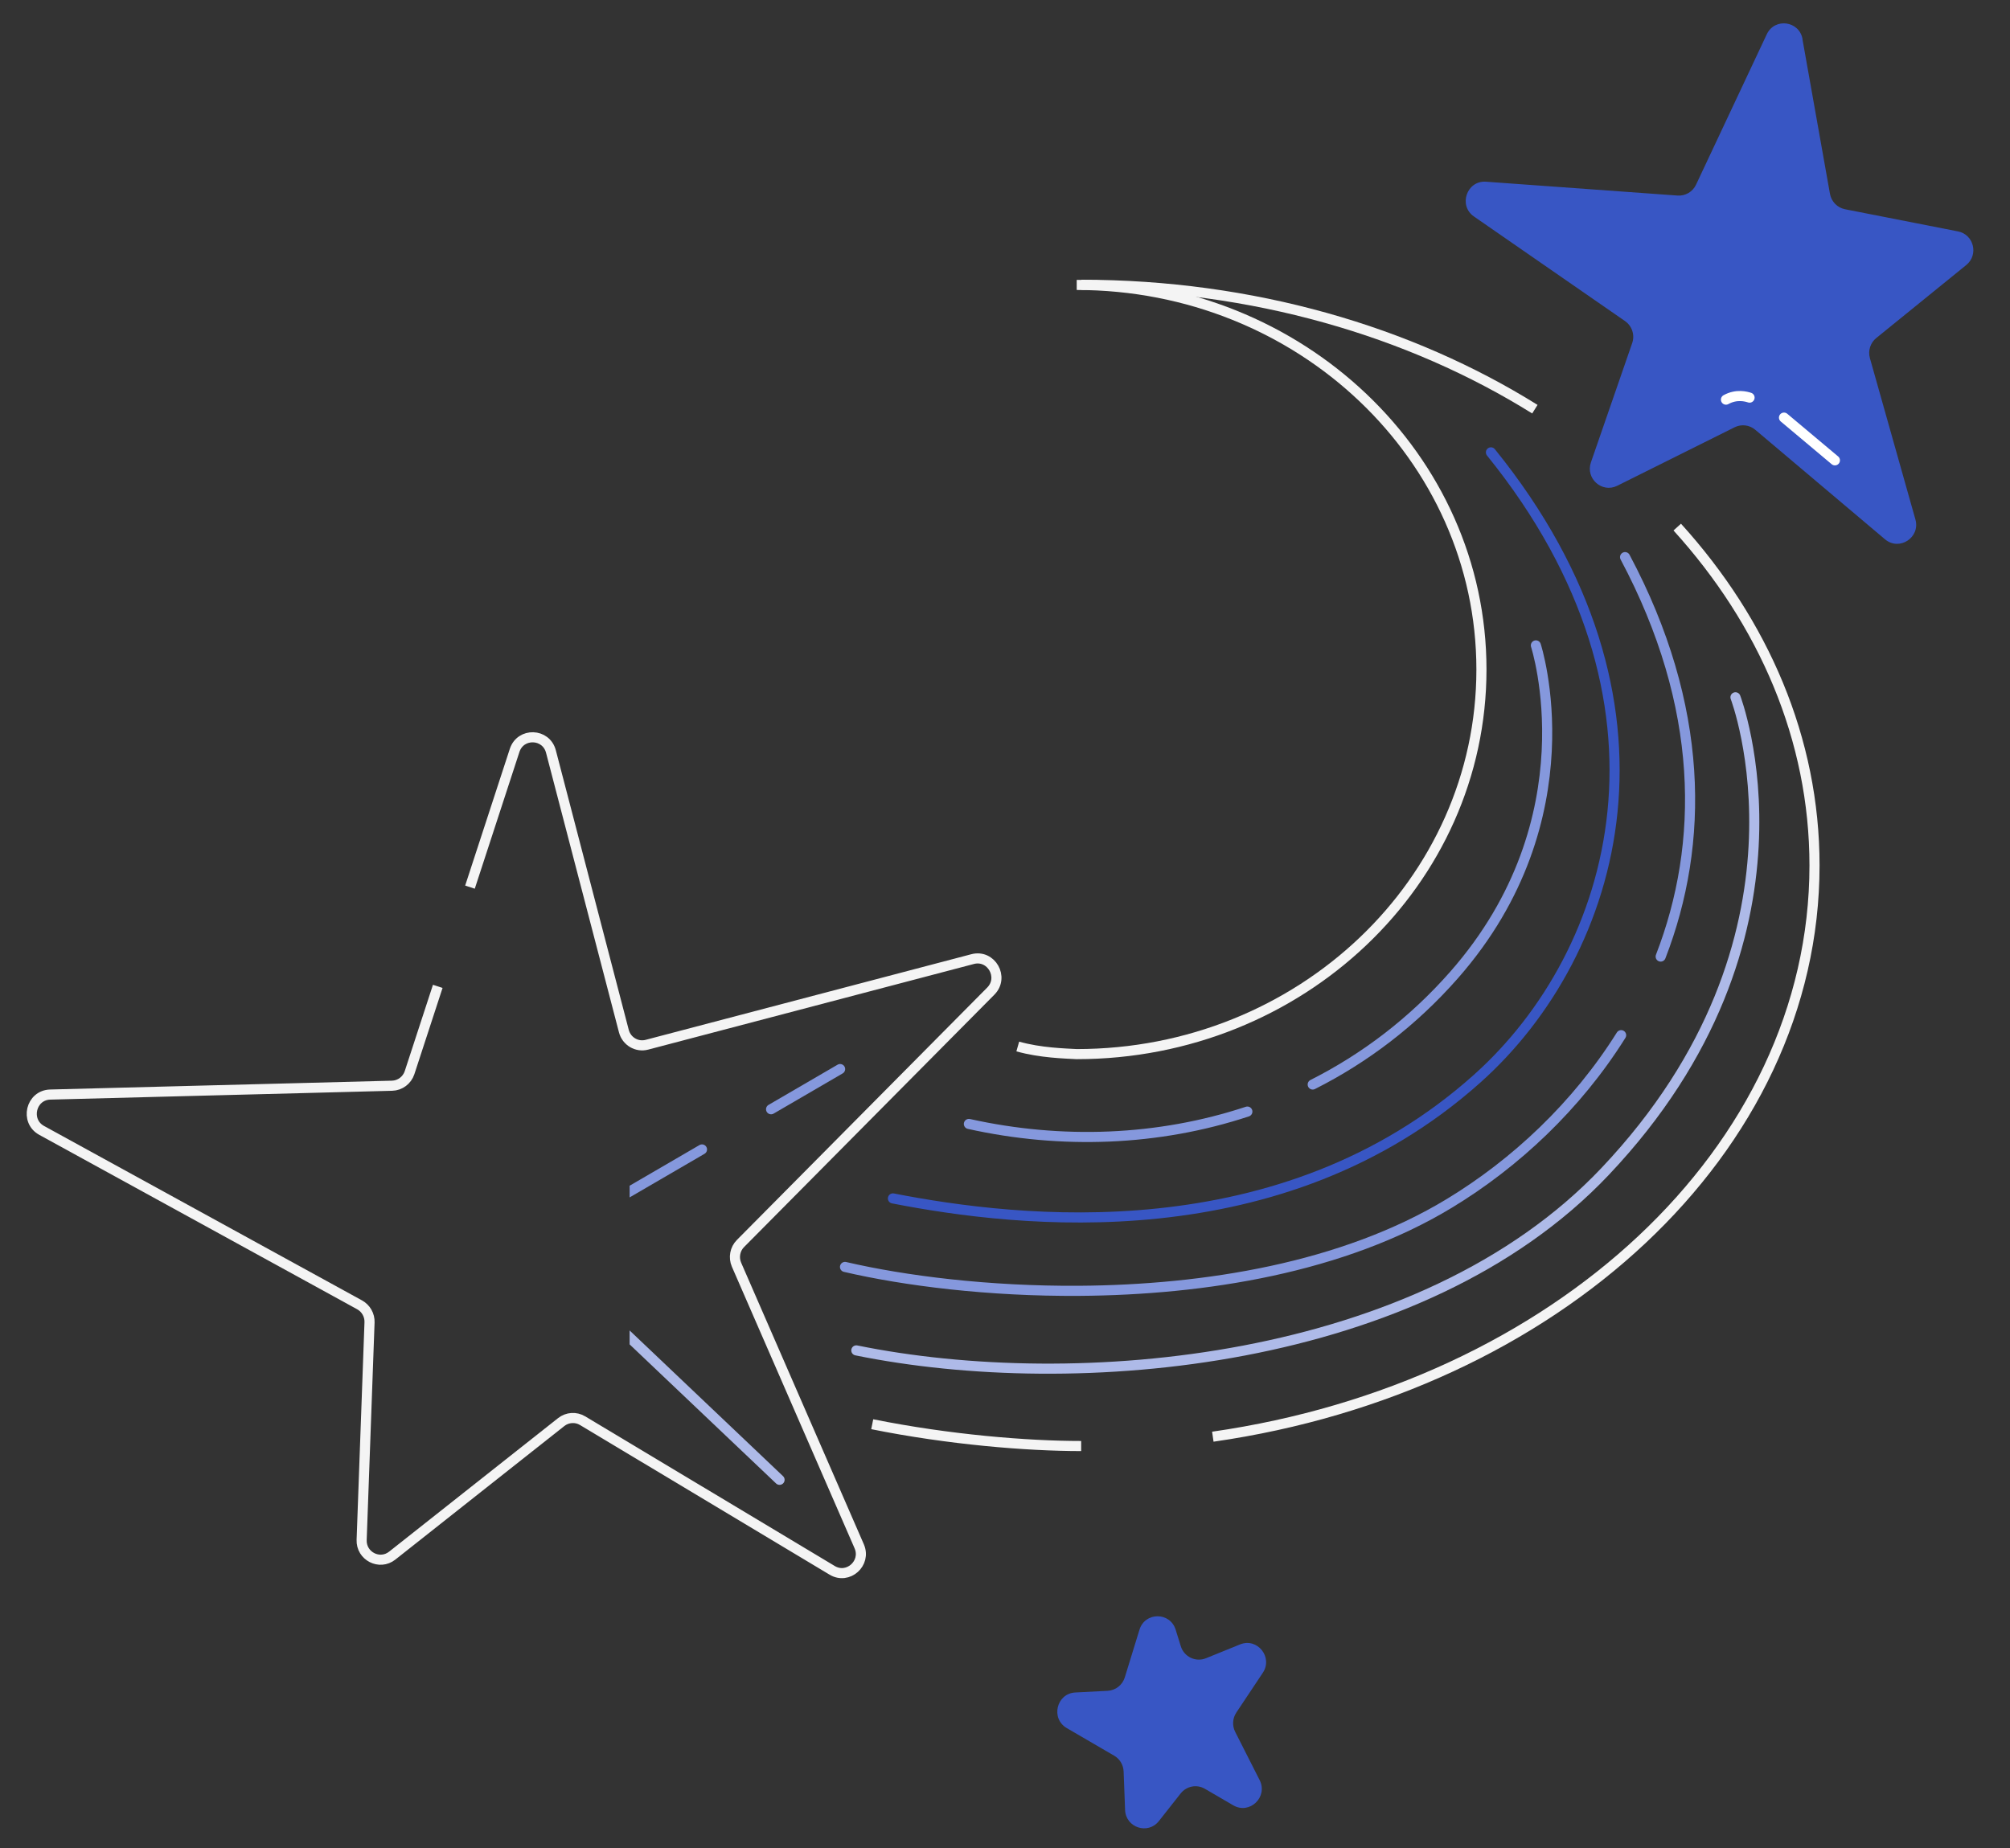 <?xml version="1.0" encoding="UTF-8"?>
<svg id="Layer_1" data-name="Layer 1" xmlns="http://www.w3.org/2000/svg" xmlns:xlink="http://www.w3.org/1999/xlink" viewBox="0 0 398 366">
  <rect x="0" y="0" width="398" height="366" fill="#333333" stroke="none"/>
  <defs>
    <style>
      .cls-1, .cls-2, .cls-3, .cls-4, .cls-5, .cls-6, .cls-7, .cls-8, .cls-9 {
        fill: none;
      }

      .cls-1, .cls-2, .cls-3, .cls-5, .cls-6, .cls-7, .cls-8, .cls-9 {
        stroke-width: 2px;
      }

      .cls-1, .cls-2, .cls-3, .cls-5, .cls-6, .cls-9 {
        stroke-linecap: round;
      }

      .cls-1, .cls-3, .cls-6 {
        stroke-linejoin: round;
      }

      .cls-1, .cls-9 {
        stroke: #aebae8;
      }

      .cls-10 {
        fill: #3856c4;
      }

      .cls-10, .cls-4 {
        stroke-width: 0px;
      }

      .cls-2, .cls-6 {
        stroke: #8598dd;
      }

      .cls-3 {
        stroke: #3856c4;
      }

      .cls-5 {
        stroke: #fff;
      }

      .cls-7 {
        stroke-miterlimit: 10;
      }

      .cls-7, .cls-8 {
        stroke: #f4f4f4;
      }

      .cls-11 {
        clip-path: url(#clippath);
      }
    </style>
    <clipPath id="clippath">
      <rect class="cls-4" x="124.67" y="-13.11" width="266.33" height="375.76"/>
    </clipPath>
  </defs>
  <polygon class="cls-4" points="-103.15 345.33 -70.66 -29 123.66 -11.85 106.85 181.77 94.84 181.77 106.85 181.77 91.16 362.49 -103.15 345.33"/>
  <g class="cls-11">
    <g>
      <path class="cls-10" d="m356.92,7.74c-.64-3.62-5.52-4.28-7.08-.95l-14.01,29.79c-.66,1.41-2.11,2.26-3.66,2.15l-37.92-2.74c-3.81-.28-5.54,4.71-2.39,6.89l29.91,20.71c1.39.97,1.98,2.75,1.42,4.36l-8.17,23.62c-1.11,3.2,2.19,6.14,5.2,4.64l23.26-11.59c1.33-.66,2.93-.47,4.07.49l25.7,21.7c2.83,2.39,7.03-.35,6.02-3.93l-9.01-31.95c-.41-1.46.08-3.03,1.26-3.98l17.82-14.46c2.49-2.02,1.5-6.05-1.64-6.66l-22.37-4.39c-1.52-.3-2.7-1.51-2.98-3.05l-5.45-30.65Z"/>
      <path class="cls-5" d="m353.25,82.71l10.08,8.46m-21.57-12.02c2.11-1.17,4.06-.6,4.67-.4"/>
      <path class="cls-7" d="m303.92,81.04c-24.72-15.43-55.92-24.64-89.84-24.64m-41.37,225.67c15.19,3.06,30.66,4.32,41.37,4.32m118.03-182c17.11,18.87,27.18,42,27.18,67,0,56.46-51.38,103.42-119.14,113.15"/>
      <path class="cls-7" d="m213.2,56.43c44.26,0,80.14,34.1,80.14,76.17s-35.88,76.17-80.14,76.17c-2.21-.12-7.22-.24-11.67-1.51"/>
      <path class="cls-1" d="m169.56,267.45c43.43,8.86,111.84,3.04,148.25-35.42,44.02-46.5,25.83-93.93,25.83-93.93"/>
      <path class="cls-2" d="m321,205.02c-8.77,14-20.93,25.38-34.02,33.31-21.03,12.76-48.46,17.15-73.27,17.32-17.99.12-34.6-1.98-46.39-4.73m161.51-61.47c8.67-22.39,8.7-49.53-7.05-79.11"/>
      <path class="cls-6" d="m246.99,220.15c-17.66,5.84-36.83,6.52-55.14,2.45m68.08-7.81c10.31-5.2,19.82-12.4,27.98-21.68,27.33-31.08,16.21-65.29,16.21-65.29"/>
      <path class="cls-3" d="m176.81,237.35c24.8,4.85,76.9,10.97,115.68-23.72,27.9-24.95,42.66-74.68,2.73-124.04"/>
      <path class="cls-4" d="m145.1-170.55c10.71,0,26.18,1.25,41.37,4.32L27.01,11.38C9.94-7.47-.11-30.59-.11-55.56c0-63.51,65.01-115,145.21-115Z"/>
      <path class="cls-4" d="m100.29,53.84c-16.72-4.29-32.13-10.9-45.58-19.39l49.19,13.6c-1.67,1.52-2.91,3.57-3.61,5.79Z"/>
      <path class="cls-8" d="m102.35,47.13c-32.69-19.89-47.69-66.54-26.77-100.31"/>
      <path class="cls-1" d="m135.88-157.22c17.26-.42,39.28,1.21,51.08,4.82m-71.83-2.53c-25.39,4.4-57.6,18.42-75.27,37.08C-11.59-63.51,27.25-3.85,34.56,3.53"/>
      <path class="cls-3" d="m188.03-136.29c-30.51-7.76-89.27-12.65-131.74,22.88C21.74-84.51,12.87-32.84,65.54,25.82"/>
      <path class="cls-10" d="m212.92,335.2c-3.73.19-4.92,5.17-1.69,7.05l9.39,5.47c1.12.65,1.82,1.83,1.87,3.13l.29,7.61c.13,3.51,4.52,4.96,6.69,2.21l4.31-5.47c1.16-1.47,3.2-1.86,4.81-.92l5.61,3.27c3.24,1.88,6.92-1.64,5.22-5l-4.84-9.55c-.62-1.22-.53-2.69.23-3.83l5.24-7.87c2.06-3.09-1.09-7.01-4.51-5.62l-6.75,2.74c-2.03.82-4.33-.27-4.98-2.38l-1.02-3.28c-1.1-3.54-6.07-3.54-7.16,0l-2.91,9.45c-.47,1.52-1.82,2.57-3.39,2.66l-6.41.33Z"/>
      <path class="cls-9" d="m111.51,252.38l42.85,40.7m-48.32-55.02l.83-53.77m-31.44,53.92l-30.47-8.83m55.13,15.98l-16.58-4.81"/>
      <path class="cls-2" d="m152.68,219.69l13.67-7.96m-27.35,15.92l-27.35,15.92"/>
    </g>
  </g>
  <path class="cls-7" d="m93.06,175.7l8.84-27.08c1.17-3.58,6.24-3.42,7.19.22l14.44,55.37c.53,2.02,2.57,3.23,4.57,2.7l64.49-16.96c3.7-.97,6.3,3.61,3.6,6.34l-49.57,49.99c-1.09,1.1-1.4,2.77-.78,4.2l24.29,55.76c1.47,3.37-2.22,6.65-5.35,4.77l-49.42-29.64c-1.33-.8-3.01-.69-4.23.27l-8.44,6.67-25.02,19.78c-2.51,1.99-6.18.1-6.06-3.11l1.56-43.09c.05-1.43-.71-2.77-1.96-3.46l-62.96-34.55c-3.37-1.85-2.14-7,1.7-7.1l28.17-.73,10.54-.27,10.54-.27,18.43-.48c1.58-.04,2.97-1.08,3.47-2.6l5.58-17.08"/>
</svg>